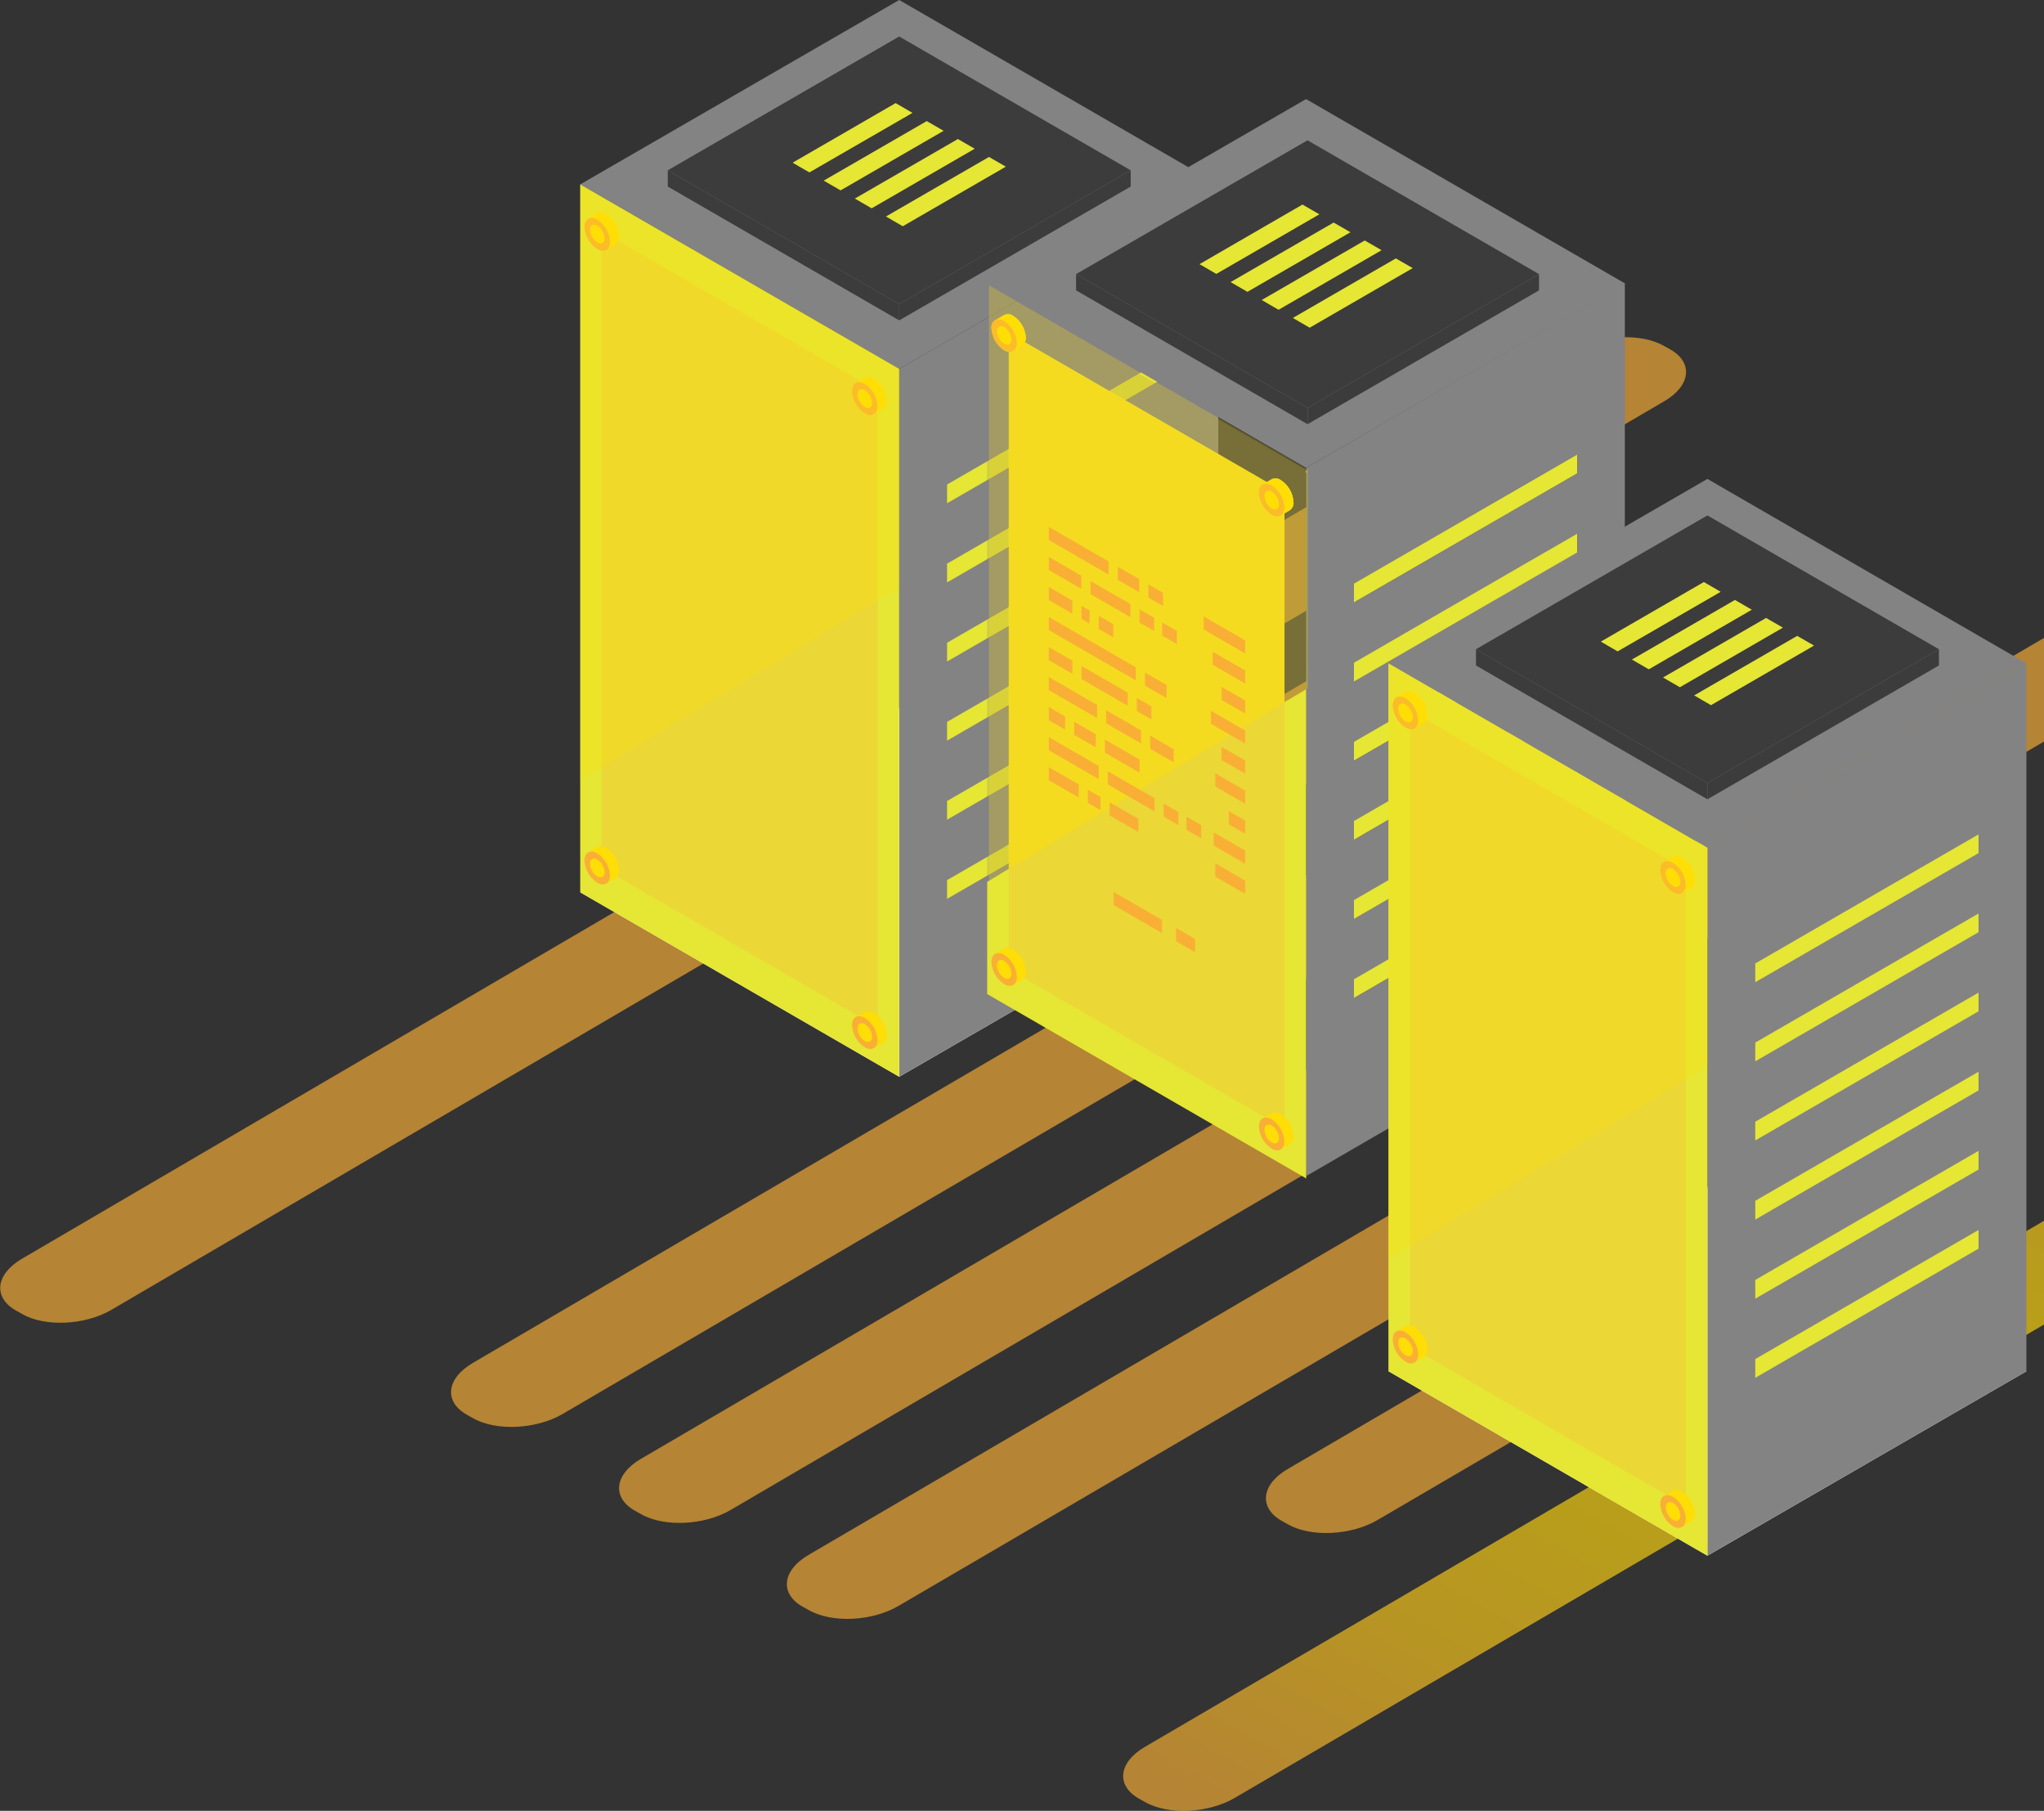 <svg width="675" height="598" viewBox="0 0 675 598" fill="none" xmlns="http://www.w3.org/2000/svg">
<rect x="0" y="0" width="675" height="598" fill="#333333" stroke="none"/>
<g clip-path="url(#clip0_487_10)">
<path opacity="0.66" d="M804.783 343.195L806.887 344.375C814.483 348.716 813.578 356.385 804.783 361.484L407.757 593.723C399.025 598.843 385.789 599.454 378.172 595.113L376.068 593.933C368.45 589.593 369.355 581.923 378.172 576.824L775.197 344.523C783.93 339.402 797.165 338.791 804.783 343.195Z" fill="url(#paint0_linear_487_10)"/>
<path opacity="0.66" d="M646.65 371.493L648.754 372.673C656.351 377.013 655.446 384.662 646.65 389.782L454.871 501.982C446.138 507.081 432.903 507.713 425.306 503.373L423.202 502.193C415.606 497.852 416.511 490.183 425.306 485.084L617.086 372.884C625.818 367.763 639.054 367.152 646.65 371.493Z" fill="url(#paint1_linear_487_10)"/>
<path opacity="0.66" d="M545.247 366.668L547.351 367.848C554.948 372.188 554.043 379.837 545.247 384.957L296.696 530.343C287.963 535.442 274.728 536.053 267.11 531.712L265.006 530.553C257.389 526.192 258.315 518.543 267.11 513.423L515.599 368.037C524.394 362.938 537.63 362.327 545.247 366.668Z" fill="url(#paint2_linear_487_10)"/>
<path opacity="0.66" d="M754.049 180.342L756.154 181.522C763.75 185.862 762.845 193.511 754.049 198.631L241.292 498.632C232.559 503.752 219.323 504.363 211.706 500.023L209.602 498.843C201.985 494.502 202.91 486.832 211.706 481.733L724.485 181.712C733.196 176.612 746.453 176.001 754.049 180.342Z" fill="url(#paint3_linear_487_10)"/>
<path opacity="0.66" d="M549.54 114.244L551.644 115.424C559.24 119.764 558.335 127.434 549.54 132.533L36.782 432.555C28.049 437.654 14.814 438.265 7.323 433.925L5.218 432.745C-2.378 428.404 -1.473 420.756 7.323 415.635L519.975 115.635C528.708 110.514 541.943 109.903 549.54 114.244Z" fill="url(#paint4_linear_487_10)"/>
<path opacity="0.66" d="M616.854 196.44L618.958 197.62C626.555 201.96 625.65 209.63 616.854 214.729L185.803 466.942C177.071 472.041 163.835 472.673 156.218 468.333L154.114 467.153C146.496 462.812 147.422 455.142 156.218 450.043L587.29 197.809C596.001 192.731 609.258 192.099 616.854 196.44Z" fill="url(#paint5_linear_487_10)"/>
<path opacity="0.66" d="M527.34 184.661L529.445 185.841C537.041 190.182 536.136 197.83 527.34 202.95L365.799 297.451C357.066 302.571 343.831 303.182 336.34 298.842L334.235 297.662C326.639 293.321 327.544 285.652 336.34 280.553L497.881 186.052C506.487 180.953 519.744 180.321 527.34 184.661Z" fill="url(#paint6_linear_487_10)"/>
<path d="M296.948 121.808L191.611 60.894L296.948 0L402.307 60.915L296.948 121.808Z" fill="#838383"/>
<path d="M296.948 355.585L191.611 294.67L296.948 233.776L402.307 294.67L296.948 355.585Z" fill="white"/>
<path d="M402.307 60.915V294.67L296.949 355.585V121.808L402.307 60.915Z" fill="#838383"/>
<path d="M191.611 60.894V294.67L296.948 355.585V121.808L191.611 60.894Z" fill="#E6E634"/>
<g opacity="0.51">
<path opacity="0.51" d="M198.744 76.422V286.537L289.815 339.192V129.056L198.744 76.422Z" fill="#F9AF35"/>
</g>
<path d="M386.504 117.383V123.557L312.751 166.204V160.009L386.504 117.383Z" fill="#E6E634"/>
<path d="M386.504 143.511V149.684L312.751 192.331V186.136L386.504 143.511Z" fill="#E6E634"/>
<path d="M386.504 169.638V175.812L312.751 218.458V212.264L386.504 169.638Z" fill="#E6E634"/>
<path d="M386.504 195.765V201.939L312.751 244.586V238.391L386.504 195.765Z" fill="#E6E634"/>
<path d="M386.504 221.893V228.066L312.751 270.692V264.518L386.504 221.893Z" fill="#E6E634"/>
<path d="M386.504 248.02V254.194L312.751 296.84V290.645L386.504 248.02Z" fill="#E6E634"/>
<path d="M296.948 100.422L220.523 56.237L296.948 12.052L373.395 56.237L296.948 100.422Z" fill="#3C3C3C"/>
<path d="M373.395 56.237V61.61L296.949 105.795V100.422L373.395 56.237Z" fill="#3C3C3C"/>
<path d="M220.523 56.237V61.61L296.948 105.795V100.422L220.523 56.237Z" fill="#3C3C3C"/>
<path d="M267.3 56.932L263.912 54.994L264.207 53.392L295.602 35.103L299.958 37.168L299.158 38.538L267.3 56.932Z" fill="#E6E634"/>
<path d="M295.77 36.578L299.158 38.538L301.326 37.274L295.77 34.05L261.745 53.73L263.934 54.994L295.77 36.578Z" fill="#E6E634"/>
<path d="M277.589 62.874L274.202 60.915L274.475 59.313L305.87 41.024L310.247 43.11L309.426 44.459L277.589 62.874Z" fill="#E6E634"/>
<path d="M306.039 42.499L309.426 44.459L311.615 43.194L306.039 39.992L272.013 59.65L274.202 60.915L306.039 42.499Z" fill="#E6E634"/>
<path d="M287.858 68.795L284.47 66.836L284.744 65.234L316.16 46.945L320.516 49.031L319.695 50.38L287.858 68.795Z" fill="#E6E634"/>
<path d="M316.329 48.42L319.695 50.38L321.884 49.115L316.329 45.913L282.303 65.571L284.471 66.835L316.329 48.42Z" fill="#E6E634"/>
<path d="M298.127 74.716L294.739 72.756L295.033 71.155L326.428 52.866L330.784 54.952L329.985 56.3L298.127 74.716Z" fill="#E6E634"/>
<path d="M326.597 54.341L329.985 56.3L332.152 55.036L326.597 51.833L292.572 71.492L294.76 72.756L326.597 54.341Z" fill="#E6E634"/>
<path d="M292.782 132.301C292.7 130.844 292.276 129.426 291.545 128.163C290.814 126.9 289.796 125.827 288.574 125.032C288.145 124.725 287.642 124.537 287.117 124.489C286.592 124.441 286.063 124.534 285.586 124.758L282.619 126.486H284.449C284.427 126.787 284.427 127.09 284.449 127.392C284.53 128.85 284.953 130.268 285.684 131.531C286.415 132.795 287.434 133.867 288.658 134.661C288.937 134.832 289.233 134.973 289.542 135.083L288.7 136.663L291.604 134.977C292.012 134.669 292.335 134.262 292.542 133.793C292.748 133.325 292.831 132.811 292.782 132.301Z" fill="#FFDD06"/>
<path d="M289.794 134.05C289.794 136.726 287.922 137.822 285.586 136.473C284.362 135.679 283.343 134.607 282.612 133.343C281.881 132.08 281.458 130.662 281.377 129.204C281.377 126.528 283.271 125.453 285.586 126.781C286.808 127.576 287.826 128.649 288.558 129.912C289.289 131.175 289.712 132.593 289.794 134.05Z" fill="#F9AF35"/>
<path d="M288.006 133.039C288.006 134.577 286.933 135.146 285.607 134.429C284.9 133.968 284.312 133.346 283.892 132.613C283.471 131.881 283.23 131.059 283.187 130.215C283.187 128.677 284.26 128.108 285.607 128.825C286.31 129.288 286.894 129.912 287.31 130.644C287.727 131.376 287.965 132.197 288.006 133.039Z" fill="#FFDD06"/>
<path d="M204.426 77.94C204.344 76.482 203.92 75.064 203.189 73.802C202.458 72.538 201.44 71.466 200.217 70.67C199.787 70.367 199.284 70.182 198.76 70.134C198.235 70.086 197.708 70.176 197.229 70.397L194.262 72.124H196.114C196.081 72.425 196.081 72.729 196.114 73.03C196.191 74.489 196.612 75.909 197.344 77.172C198.076 78.436 199.096 79.508 200.322 80.3C200.609 80.47 200.912 80.612 201.227 80.721L200.364 82.322L203.268 80.616C203.673 80.305 203.992 79.897 204.195 79.428C204.397 78.96 204.477 78.448 204.426 77.94Z" fill="#FFDD06"/>
<path d="M201.437 79.815C201.437 82.491 199.565 83.565 197.229 82.238C196.007 81.442 194.988 80.37 194.257 79.107C193.526 77.844 193.102 76.426 193.021 74.969C193.021 72.293 194.893 71.197 197.229 72.545C198.454 73.338 199.474 74.41 200.205 75.674C200.937 76.937 201.359 78.356 201.437 79.815Z" fill="#F9AF35"/>
<path d="M199.67 78.677C199.67 80.215 198.576 80.784 197.25 80.067C196.545 79.604 195.959 78.981 195.539 78.249C195.119 77.517 194.876 76.696 194.83 75.853C194.83 74.315 195.924 73.746 197.25 74.463C197.955 74.927 198.541 75.549 198.961 76.281C199.381 77.013 199.624 77.834 199.67 78.677Z" fill="#FFDD06"/>
<path d="M292.782 341.678C292.703 340.22 292.281 338.801 291.55 337.538C290.818 336.274 289.798 335.202 288.574 334.409C288.147 334.098 287.645 333.907 287.12 333.855C286.594 333.803 286.065 333.893 285.586 334.114L282.619 335.863H284.449C284.426 336.164 284.426 336.467 284.449 336.769C284.533 338.226 284.957 339.643 285.688 340.906C286.419 342.169 287.436 343.241 288.658 344.038C288.942 344.194 289.237 344.328 289.542 344.439L288.7 346.04L291.604 344.333C292.012 344.03 292.335 343.626 292.542 343.161C292.748 342.696 292.831 342.185 292.782 341.678Z" fill="#FFDD06"/>
<path d="M289.794 343.427C289.794 346.103 287.922 347.177 285.586 345.85C284.365 345.053 283.347 343.98 282.616 342.718C281.885 341.455 281.461 340.038 281.377 338.581C281.377 335.905 283.271 334.809 285.586 336.158C286.811 336.951 287.83 338.023 288.562 339.286C289.293 340.55 289.716 341.969 289.794 343.427Z" fill="#F9AF35"/>
<path d="M288.006 342.395C288.006 343.933 286.933 344.502 285.607 343.785C284.895 343.329 284.304 342.708 283.882 341.974C283.461 341.241 283.223 340.417 283.187 339.571C283.187 338.033 284.26 337.464 285.607 338.159C286.311 338.626 286.896 339.253 287.313 339.989C287.73 340.725 287.967 341.549 288.006 342.395Z" fill="#FFDD06"/>
<path d="M204.426 287.317C204.347 285.858 203.925 284.439 203.193 283.176C202.462 281.912 201.442 280.84 200.217 280.047C199.79 279.736 199.288 279.545 198.763 279.493C198.238 279.441 197.708 279.531 197.229 279.752L194.262 281.501H196.114C196.08 281.802 196.08 282.106 196.114 282.407C196.196 283.865 196.62 285.282 197.351 286.545C198.082 287.808 199.1 288.881 200.322 289.676C200.609 289.841 200.913 289.975 201.227 290.077L200.364 291.678L203.268 289.971C203.675 289.667 203.995 289.263 204.198 288.797C204.401 288.332 204.479 287.822 204.426 287.317Z" fill="#FFDD06"/>
<path d="M201.437 289.065C201.437 291.741 199.565 292.816 197.229 291.488C196.007 290.693 194.988 289.62 194.257 288.357C193.526 287.094 193.102 285.676 193.021 284.219C193.021 281.543 194.893 280.447 197.229 281.796C198.454 282.589 199.474 283.661 200.205 284.924C200.937 286.188 201.359 287.607 201.437 289.065Z" fill="#F9AF35"/>
<path d="M199.67 288.033C199.67 289.571 198.576 290.14 197.25 289.424C196.542 288.964 195.953 288.342 195.532 287.609C195.112 286.876 194.871 286.054 194.83 285.21C194.83 283.671 195.924 283.103 197.25 283.819C197.958 284.279 198.547 284.901 198.967 285.634C199.388 286.366 199.629 287.189 199.67 288.033Z" fill="#FFDD06"/>
<g opacity="0.51">
<path opacity="0.51" d="M191.611 257.734L296.948 194.038V121.808L191.611 60.894V257.734Z" fill="#FFDD06"/>
</g>
<path d="M431.366 155.289V389.171L326.008 328.277V291.214L333.141 286.895V116.224C332.61 116.164 332.099 115.983 331.647 115.698C330.422 114.905 329.403 113.833 328.671 112.569C327.94 111.306 327.517 109.887 327.439 108.428C327.38 107.903 327.467 107.372 327.69 106.892C327.913 106.413 328.262 106.004 328.701 105.71H328.806L331.647 104.046C332.119 103.814 332.646 103.717 333.169 103.766C333.692 103.814 334.192 104.006 334.614 104.32C335.807 105.103 336.803 106.151 337.526 107.383C338.248 108.614 338.678 109.996 338.78 111.42C338.791 111.962 338.69 112.499 338.486 113.001L418.341 159.166L419.962 158.218C420.441 157.996 420.97 157.907 421.496 157.959C422.021 158.011 422.523 158.202 422.95 158.513C424.174 159.306 425.194 160.378 425.926 161.641C426.657 162.905 427.079 164.324 427.158 165.782C427.218 166.305 427.135 166.835 426.916 167.315C426.697 167.794 426.351 168.204 425.917 168.5L424.191 169.512V231.838L431.324 227.624L431.366 155.289Z" fill="#E6E634"/>
<g opacity="0.51">
<path opacity="0.51" d="M424.17 162.579V372.694L421.981 371.429L421.96 371.408L418.825 369.596L418.509 369.407L417.962 369.112L417.71 368.943L338.191 322.989L335.708 321.556L333.856 320.481L333.099 320.039V109.924L333.477 110.156L335.518 111.315L338.485 113.043L418.341 159.208L424.17 162.579Z" fill="#F9AF35"/>
</g>
<g opacity="0.51">
<path opacity="0.51" d="M431.367 155.289V227.54L424.233 231.754V169.533L425.959 168.521C426.394 168.225 426.739 167.815 426.958 167.336C427.177 166.857 427.261 166.327 427.2 165.803C427.122 164.345 426.699 162.926 425.968 161.662C425.236 160.399 424.216 159.327 422.992 158.534C422.565 158.223 422.063 158.032 421.538 157.98C421.012 157.928 420.483 158.018 420.004 158.239L418.383 159.187L338.486 113.022C338.693 112.514 338.794 111.969 338.781 111.42C338.699 109.963 338.275 108.545 337.544 107.282C336.813 106.019 335.795 104.947 334.572 104.151C334.15 103.837 333.65 103.645 333.127 103.597C332.604 103.549 332.077 103.646 331.605 103.877L328.764 105.542H328.659C328.22 105.836 327.871 106.245 327.648 106.724C327.425 107.203 327.338 107.734 327.397 108.26C327.475 109.718 327.898 111.137 328.629 112.401C329.361 113.664 330.38 114.736 331.605 115.529C332.057 115.815 332.568 115.995 333.099 116.056V286.726L325.966 291.046V94.395L431.367 155.289Z" fill="#838383"/>
<path opacity="0.51" d="M427.158 165.803C427.218 166.327 427.135 166.856 426.916 167.336C426.697 167.815 426.351 168.225 425.916 168.521L424.191 169.533V231.859L333.099 286.895V116.224C332.568 116.164 332.057 115.983 331.605 115.698C330.38 114.905 329.36 113.833 328.629 112.569C327.897 111.306 327.475 109.887 327.397 108.428C327.338 107.903 327.425 107.372 327.648 106.892C327.87 106.413 328.22 106.004 328.659 105.71H328.764L331.605 104.046C332.077 103.814 332.603 103.717 333.127 103.766C333.65 103.814 334.15 104.006 334.572 104.32C335.773 105.098 336.777 106.144 337.507 107.376C338.237 108.608 338.673 109.992 338.78 111.42C338.79 111.962 338.69 112.499 338.486 113.001L418.341 159.166L419.961 158.218C420.441 157.996 420.97 157.907 421.495 157.959C422.021 158.011 422.523 158.202 422.949 158.513C424.177 159.308 425.199 160.383 425.93 161.651C426.662 162.918 427.083 164.341 427.158 165.803Z" fill="#FFDD06"/>
</g>
<path d="M427.158 165.803C427.218 166.327 427.135 166.857 426.916 167.336C426.697 167.815 426.351 168.225 425.916 168.521L424.191 169.533L423.013 170.228L423.854 168.669C423.541 168.581 423.238 168.461 422.95 168.311C422.651 168.14 422.37 167.943 422.108 167.721C420.394 166.243 419.243 164.219 418.846 161.989C418.816 161.639 418.816 161.286 418.846 160.936C418.812 160.635 418.812 160.331 418.846 160.03H417.037L418.383 159.229L420.004 158.281C420.483 158.06 421.012 157.97 421.538 158.022C422.063 158.074 422.565 158.265 422.992 158.576C424.203 159.37 425.211 160.437 425.935 161.692C426.659 162.948 427.078 164.356 427.158 165.803Z" fill="#FFDD06"/>
<path d="M424.149 167.552C424.149 170.228 422.276 171.324 419.94 169.975C418.716 169.182 417.696 168.11 416.964 166.847C416.233 165.583 415.811 164.164 415.732 162.706C415.732 160.03 417.605 158.955 419.94 160.283C421.163 161.078 422.181 162.151 422.912 163.414C423.643 164.677 424.067 166.094 424.149 167.552Z" fill="#F9AF35"/>
<path d="M422.381 166.541C422.381 168.079 421.287 168.648 419.961 167.931C419.259 167.467 418.677 166.843 418.26 166.111C417.843 165.379 417.604 164.559 417.562 163.717C417.563 162.179 418.636 161.61 419.961 162.327C420.667 162.789 421.254 163.412 421.674 164.144C422.095 164.876 422.337 165.697 422.381 166.541Z" fill="#FFDD06"/>
<path d="M338.78 111.42C338.791 111.962 338.69 112.499 338.486 113.001C338.318 113.482 337.982 113.886 337.539 114.139L334.635 115.824L335.477 114.265C335.159 114.172 334.855 114.038 334.572 113.865C334.274 113.695 333.992 113.497 333.73 113.275C333.498 113.095 333.28 112.898 333.078 112.685C331.734 111.298 330.827 109.547 330.469 107.649C330.438 107.298 330.438 106.946 330.469 106.595C330.436 106.294 330.436 105.99 330.469 105.689H328.659H328.764L331.605 104.025C332.077 103.793 332.604 103.696 333.127 103.745C333.65 103.793 334.15 103.985 334.572 104.299C335.775 105.079 336.782 106.129 337.512 107.365C338.242 108.6 338.676 109.988 338.78 111.42Z" fill="#FFDD06"/>
<path d="M335.792 113.19C335.847 113.69 335.77 114.196 335.571 114.657C335.372 115.119 335.057 115.521 334.656 115.824C334.433 115.983 334.179 116.093 333.911 116.148C333.643 116.202 333.366 116.2 333.099 116.14C332.568 116.079 332.057 115.899 331.605 115.613C330.38 114.821 329.36 113.748 328.629 112.485C327.897 111.221 327.475 109.802 327.397 108.344C327.338 107.819 327.425 107.287 327.648 106.808C327.87 106.329 328.22 105.92 328.659 105.626H328.764C329.228 105.454 329.727 105.397 330.218 105.459C330.709 105.521 331.178 105.702 331.584 105.984C333.496 107.241 334.887 109.15 335.498 111.357C335.67 111.954 335.769 112.57 335.792 113.19Z" fill="#F9AF35"/>
<path d="M334.025 112.179C334.025 113.717 332.952 114.286 331.605 113.57C330.904 113.105 330.321 112.481 329.904 111.749C329.487 111.017 329.248 110.197 329.207 109.356C329.207 107.817 330.28 107.249 331.605 107.965C332.312 108.426 332.9 109.049 333.321 109.781C333.741 110.513 333.983 111.335 334.025 112.179Z" fill="#FFDD06"/>
<path d="M427.158 375.18C427.079 373.722 426.657 372.303 425.926 371.039C425.194 369.776 424.174 368.704 422.95 367.911C422.527 367.6 422.028 367.408 421.506 367.356C420.984 367.304 420.458 367.394 419.983 367.616L417.016 369.365H418.846C418.812 369.666 418.812 369.97 418.846 370.271C418.928 371.728 419.352 373.146 420.083 374.409C420.814 375.672 421.832 376.745 423.055 377.54C423.346 377.696 423.648 377.83 423.96 377.94L423.097 379.542L426.001 377.835C426.408 377.532 426.73 377.128 426.933 376.662C427.136 376.196 427.214 375.685 427.158 375.18Z" fill="#FFDD06"/>
<path d="M424.149 376.908C424.149 379.584 422.276 380.658 419.94 379.331C418.718 378.535 417.7 377.463 416.969 376.2C416.238 374.937 415.814 373.519 415.732 372.062C415.732 369.386 417.605 368.29 419.94 369.639C421.165 370.432 422.185 371.504 422.916 372.767C423.648 374.031 424.07 375.45 424.149 376.908Z" fill="#F9AF35"/>
<path d="M422.381 375.896C422.381 377.435 421.287 378.003 419.961 377.287C419.256 376.826 418.67 376.203 418.253 375.47C417.836 374.737 417.599 373.916 417.563 373.073C417.562 371.535 418.636 370.966 419.961 371.661C420.669 372.127 421.256 372.753 421.677 373.489C422.097 374.225 422.339 375.05 422.381 375.896Z" fill="#FFDD06"/>
<path d="M536.662 93.616L431.324 154.51L325.966 93.616L431.303 32.722L536.662 93.616Z" fill="#838383"/>
<path d="M431.366 154.488V388.37L536.578 327.371V93.49L431.366 154.488ZM520.901 286.895L447.253 329.52V323.347L520.901 280.721V286.895ZM520.901 260.768L447.253 303.393V297.219L520.901 254.594V260.768ZM520.901 234.64L447.253 277.266V271.092L520.901 228.467V234.64ZM520.901 208.513L447.253 251.138V244.965L520.901 202.339V208.513ZM520.901 182.386L447.253 225.011V218.88L520.901 176.254V182.386ZM520.901 156.258L447.253 198.884V192.71L520.901 150.085V156.258Z" fill="#838383"/>
<g opacity="0.51">
<path opacity="0.51" d="M326.576 291.025L431.914 227.35V155.099L326.576 94.206V291.025Z" fill="#FFDD06"/>
</g>
<path d="M520.86 150.106V156.279L447.127 198.905V192.731L520.86 150.106Z" fill="#838383"/>
<path d="M520.86 176.233V182.407L447.127 225.032V218.858L520.86 176.233Z" fill="#838383"/>
<path d="M520.86 202.361V208.534L447.127 251.16V244.986L520.86 202.361Z" fill="#838383"/>
<path d="M520.86 228.488V234.661L447.127 277.287V271.113L520.86 228.488Z" fill="#838383"/>
<path d="M520.86 254.615V260.789L447.127 303.414V297.241L520.86 254.615Z" fill="#838383"/>
<path d="M520.86 280.742V286.916L447.127 329.542V323.368L520.86 280.742Z" fill="#838383"/>
<path d="M520.86 150.106V156.279L447.127 198.905V192.731L520.86 150.106Z" fill="#E6E634"/>
<path d="M520.86 176.233V182.407L447.127 225.032V218.858L520.86 176.233Z" fill="#E6E634"/>
<path d="M520.86 202.361V208.534L447.127 251.16V244.986L520.86 202.361Z" fill="#E6E634"/>
<path d="M520.86 228.488V234.661L447.127 277.287V271.113L520.86 228.488Z" fill="#E6E634"/>
<path d="M520.86 254.615V260.789L447.127 303.414V297.241L520.86 254.615Z" fill="#E6E634"/>
<path d="M520.86 280.742V286.916L447.127 329.542V323.368L520.86 280.742Z" fill="#E6E634"/>
<path d="M402.16 91.214L398.772 89.275L399.046 87.674L430.441 69.385L434.796 71.45L433.997 72.819L402.16 91.214Z" fill="#E6E634"/>
<path d="M430.609 70.86L433.997 72.819L436.164 71.555L430.609 68.331L396.584 88.011L398.772 89.275L430.609 70.86Z" fill="#E6E634"/>
<path d="M412.428 97.135L409.041 95.175L409.314 93.595L440.73 75.306L445.086 77.371L444.265 78.74L412.428 97.135Z" fill="#E6E634"/>
<path d="M440.898 76.781L444.265 78.74L446.454 77.476L440.898 74.252L406.873 93.932L409.04 95.196L440.898 76.781Z" fill="#E6E634"/>
<path d="M422.697 103.056L419.309 101.117L419.604 99.516L450.999 81.227L455.354 83.291L454.534 84.661L422.697 103.056Z" fill="#E6E634"/>
<path d="M451.167 82.701L454.534 84.661L456.723 83.397L451.167 80.173L417.142 99.853L419.33 101.117L451.167 82.701Z" fill="#E6E634"/>
<path d="M432.987 108.997L429.599 107.038L429.873 105.437L461.268 87.147L465.623 89.212L464.824 90.582L432.987 108.997Z" fill="#E6E634"/>
<path d="M461.436 88.622L464.824 90.582L467.012 89.317L461.436 86.094L427.411 105.774L429.599 107.038L461.436 88.622Z" fill="#E6E634"/>
<path d="M338.781 320.818C338.7 319.36 338.277 317.942 337.546 316.679C336.815 315.416 335.796 314.343 334.572 313.549C334.149 313.238 333.651 313.046 333.129 312.995C332.607 312.943 332.081 313.032 331.605 313.254L328.638 315.003H330.469C330.445 315.304 330.445 315.607 330.469 315.909C330.551 317.366 330.975 318.784 331.706 320.047C332.437 321.31 333.455 322.383 334.677 323.178C334.964 323.343 335.268 323.477 335.582 323.579L334.719 325.18L337.644 323.473C338.05 323.17 338.368 322.764 338.568 322.298C338.767 321.832 338.841 321.322 338.781 320.818Z" fill="#FFDD06"/>
<path d="M335.813 322.567C335.813 325.243 333.92 326.339 331.605 324.99C330.383 324.195 329.364 323.122 328.633 321.859C327.902 320.596 327.478 319.179 327.396 317.721C327.396 315.045 329.269 313.95 331.605 315.298C332.826 316.095 333.843 317.168 334.574 318.43C335.305 319.693 335.73 321.11 335.813 322.567Z" fill="#F9AF35"/>
<path d="M334.025 321.535C334.025 323.073 332.952 323.642 331.605 322.925C330.9 322.464 330.314 321.841 329.897 321.109C329.48 320.376 329.243 319.554 329.207 318.711C329.207 317.173 330.28 316.604 331.605 317.321C332.317 317.777 332.909 318.398 333.33 319.131C333.751 319.865 333.989 320.689 334.025 321.535Z" fill="#FFDD06"/>
<path d="M431.808 134.703L355.362 90.519L431.787 46.334L508.234 90.519L431.808 134.703Z" fill="#3C3C3C"/>
<path d="M508.234 90.519V95.891L431.808 140.076V134.703L508.234 90.519Z" fill="#3C3C3C"/>
<path d="M355.362 90.519V95.891L431.808 140.076V134.703L355.362 90.519Z" fill="#3C3C3C"/>
<path d="M401.675 90.456L398.288 88.496L398.561 86.895L429.977 68.606L434.333 70.691L433.512 72.04L401.675 90.456Z" fill="#E6E634"/>
<path d="M430.125 70.08L433.513 72.04L435.701 70.775L430.125 67.552L396.121 87.232L398.288 88.496L430.125 70.08Z" fill="#E6E634"/>
<path d="M411.944 96.376L408.557 94.417L408.83 92.815L440.246 74.526L444.602 76.612L443.781 77.961L411.944 96.376Z" fill="#E6E634"/>
<path d="M440.414 76.001L443.781 77.961L445.97 76.696L440.414 73.494L406.389 93.152L408.557 94.417L440.414 76.001Z" fill="#E6E634"/>
<path d="M422.234 102.297L418.825 100.337L419.12 98.736L450.515 80.447L454.871 82.533L454.071 83.881L422.234 102.297Z" fill="#E6E634"/>
<path d="M450.683 81.922L454.071 83.881L456.238 82.617L450.683 79.414L416.658 99.073L418.846 100.337L450.683 81.922Z" fill="#E6E634"/>
<path d="M432.503 108.218L429.115 106.258L429.389 104.657L460.805 86.368L465.161 88.454L464.34 89.802L432.503 108.218Z" fill="#E6E634"/>
<path d="M460.952 87.843L464.339 89.802L466.528 88.538L460.952 85.335L426.947 104.994L429.115 106.258L460.952 87.843Z" fill="#E6E634"/>
<path d="M366.094 189.739L346.356 178.34V174L366.094 185.399V189.739Z" fill="#F9AF35"/>
<path d="M376.215 195.597L369.124 191.488V187.148L376.215 191.256V195.597Z" fill="#F9AF35"/>
<path d="M384.084 200.127L379.245 197.346V193.005L384.084 195.787V200.127Z" fill="#F9AF35"/>
<path d="M357.109 194.48L346.356 188.243V183.903L357.109 190.119V194.48Z" fill="#F9AF35"/>
<path d="M373.311 203.835L360.138 196.208V191.867L373.311 199.495V203.835Z" fill="#F9AF35"/>
<path d="M381.16 208.365L376.32 205.584V201.244L381.16 204.025V208.365Z" fill="#F9AF35"/>
<path d="M388.63 212.685L383.79 209.904V205.563L388.63 208.345V212.685Z" fill="#F9AF35"/>
<path d="M354.142 202.676L346.356 198.167V193.827L354.142 198.336V202.676Z" fill="#F9AF35"/>
<path d="M359.823 205.942L357.15 204.404V200.064L359.823 201.602V205.942Z" fill="#F9AF35"/>
<path d="M367.672 210.494L362.832 207.691V203.351L367.672 206.153V210.494Z" fill="#F9AF35"/>
<path d="M375.079 224.695L346.356 208.092V203.751L375.079 220.355V224.695Z" fill="#F9AF35"/>
<path d="M385.221 230.553L378.108 226.444V222.103L385.221 226.212V230.553Z" fill="#F9AF35"/>
<path d="M354.142 222.504L346.356 218.016V213.675L354.142 218.163V222.504Z" fill="#F9AF35"/>
<path d="M372.406 233.06L357.15 224.253V219.912L372.406 228.72V233.06Z" fill="#F9AF35"/>
<path d="M380.255 237.611L375.415 234.809V230.468L380.255 233.271V237.611Z" fill="#F9AF35"/>
<path d="M362.285 237.127L346.356 227.919V223.579L362.285 232.786V237.127Z" fill="#F9AF35"/>
<path d="M376.825 245.534L365.294 238.875V234.535L376.825 241.193V245.534Z" fill="#F9AF35"/>
<path d="M387.62 251.771L379.834 247.283V242.942L387.62 247.43V251.771Z" fill="#F9AF35"/>
<path d="M351.743 240.962L346.356 237.843V233.503L351.743 236.621V240.962Z" fill="#F9AF35"/>
<path d="M361.864 246.798L354.751 242.689V238.349L361.864 242.458V246.798Z" fill="#F9AF35"/>
<path d="M376.32 255.184L364.873 248.547V244.206L376.32 250.822V255.184Z" fill="#F9AF35"/>
<path d="M362.832 257.291L346.356 247.767V243.427L362.832 252.951V257.291Z" fill="#F9AF35"/>
<path d="M381.286 267.953L365.841 259.04V254.699L381.286 263.612V267.953Z" fill="#F9AF35"/>
<path d="M389.135 272.483L384.295 269.702V265.361L389.135 268.163V272.483Z" fill="#F9AF35"/>
<path d="M396.668 276.844L391.828 274.063V269.723L396.668 272.504V276.844Z" fill="#F9AF35"/>
<path d="M356.225 263.38L346.356 257.691V253.33L356.225 259.04V263.38Z" fill="#F9AF35"/>
<path d="M397.51 207.902L411.208 215.825V211.484L397.51 203.562V207.902Z" fill="#F9AF35"/>
<path d="M400.456 219.533L411.208 225.749V221.408L400.456 215.192V219.533Z" fill="#F9AF35"/>
<path d="M403.422 231.164L411.208 235.652V231.311L403.422 226.823V231.164Z" fill="#F9AF35"/>
<path d="M399.887 239.023L411.208 245.576V241.235L399.887 234.703V239.023Z" fill="#F9AF35"/>
<path d="M403.422 250.991L411.208 255.5V251.16L403.422 246.651V250.991Z" fill="#F9AF35"/>
<path d="M401.339 259.714L411.208 265.424V261.084L401.339 255.374V259.714Z" fill="#F9AF35"/>
<path d="M405.821 272.23L411.208 275.327V270.987L405.821 267.889V272.23Z" fill="#F9AF35"/>
<path d="M400.792 279.225L411.208 285.251V280.911L400.792 274.885V279.225Z" fill="#F9AF35"/>
<path d="M401.339 289.466L411.208 295.176V290.835L401.339 285.125V289.466Z" fill="#F9AF35"/>
<path d="M363.442 267.552L359.234 265.129V260.789L363.442 263.212V267.552Z" fill="#F9AF35"/>
<path d="M375.92 274.758L366.451 269.301V264.961L375.92 270.418V274.758Z" fill="#F9AF35"/>
<path d="M383.726 308.134L367.776 298.905V294.565L383.726 303.794V308.134Z" fill="#F9AF35"/>
<path d="M394.648 314.455L388.377 310.81V306.469L394.648 310.115V314.455Z" fill="#F9AF35"/>
<path d="M563.848 279.963L458.511 219.069L563.848 158.155L669.186 219.069L563.848 279.963Z" fill="#838383"/>
<path d="M563.848 513.739L458.511 452.825L563.848 391.931L669.186 452.846L563.848 513.739Z" fill="white"/>
<path d="M669.186 219.069V452.846L563.849 513.739V279.963L669.186 219.069Z" fill="#838383"/>
<path d="M458.511 219.069V452.825L563.848 513.739V279.963L458.511 219.069Z" fill="#E6E634"/>
<g opacity="0.51">
<path opacity="0.51" d="M465.645 234.577V444.692L556.716 497.346V287.211L465.645 234.577Z" fill="#F9AF35"/>
</g>
<path d="M653.383 275.538V281.733L579.651 324.358V318.164L653.383 275.538Z" fill="#E6E634"/>
<path d="M653.383 301.665V307.839L579.651 350.485V344.291L653.383 301.665Z" fill="#E6E634"/>
<path d="M653.383 327.793V333.966L579.651 376.613V370.418L653.383 327.793Z" fill="#E6E634"/>
<path d="M653.383 353.92V360.094L579.651 402.74V396.546L653.383 353.92Z" fill="#E6E634"/>
<path d="M653.383 380.048V386.221L579.651 428.868V422.673L653.383 380.048Z" fill="#E6E634"/>
<path d="M653.383 406.175V412.348L579.651 454.995V448.8L653.383 406.175Z" fill="#E6E634"/>
<path d="M563.849 258.576L487.423 214.392L563.849 170.207L640.295 214.392L563.849 258.576Z" fill="#3C3C3C"/>
<path d="M640.295 214.392V219.765L563.849 263.949V258.576L640.295 214.392Z" fill="#3C3C3C"/>
<path d="M487.423 214.392V219.765L563.849 263.949V258.576L487.423 214.392Z" fill="#3C3C3C"/>
<path d="M534.2 215.108L530.812 213.149L531.107 211.547L562.502 193.258L566.857 195.344L566.058 196.693L534.2 215.108Z" fill="#E6E634"/>
<path d="M562.67 194.733L566.058 196.693L568.225 195.428L562.67 192.205L528.645 211.884L530.833 213.149L562.67 194.733Z" fill="#E6E634"/>
<path d="M544.489 221.029L541.102 219.069L541.375 217.468L572.77 199.179L577.147 201.265L576.326 202.613L544.489 221.029Z" fill="#E6E634"/>
<path d="M572.939 200.654L576.326 202.613L578.515 201.349L572.939 198.125L538.913 217.805L541.102 219.069L572.939 200.654Z" fill="#E6E634"/>
<path d="M554.758 226.95L551.37 224.99L551.644 223.389L583.06 205.1L587.416 207.186L586.595 208.534L554.758 226.95Z" fill="#E6E634"/>
<path d="M583.229 206.575L586.595 208.534L588.784 207.27L583.229 204.067L549.203 223.726L551.37 224.99L583.229 206.575Z" fill="#E6E634"/>
<path d="M565.027 232.87L561.639 230.911L561.934 229.309L593.329 211.02L597.685 213.106L596.885 214.455L565.027 232.87Z" fill="#E6E634"/>
<path d="M593.497 212.495L596.885 214.455L599.052 213.19L593.497 209.988L559.472 229.646L561.66 230.911L593.497 212.495Z" fill="#E6E634"/>
<path d="M559.724 290.519C559.642 289.062 559.218 287.644 558.487 286.381C557.756 285.118 556.738 284.045 555.515 283.25C555.087 282.943 554.584 282.755 554.059 282.707C553.533 282.659 553.005 282.752 552.527 282.976L549.561 284.704H551.391C551.37 285.006 551.37 285.308 551.391 285.61C551.471 287.068 551.894 288.486 552.626 289.749C553.357 291.013 554.376 292.085 555.6 292.879C555.879 293.05 556.175 293.191 556.483 293.301L555.642 294.902L558.546 293.195C558.954 292.887 559.277 292.48 559.483 292.011C559.69 291.543 559.773 291.029 559.724 290.519Z" fill="#FFDD06"/>
<path d="M556.694 292.205C556.694 294.881 554.821 295.976 552.486 294.628C551.262 293.834 550.243 292.761 549.512 291.498C548.781 290.235 548.358 288.817 548.277 287.359C548.277 284.683 550.171 283.608 552.486 284.936C553.708 285.731 554.726 286.804 555.457 288.067C556.189 289.33 556.612 290.747 556.694 292.205Z" fill="#F9AF35"/>
<path d="M554.906 291.193C554.906 292.732 553.832 293.3 552.507 292.584C551.8 292.123 551.212 291.5 550.791 290.768C550.371 290.036 550.129 289.214 550.087 288.37C550.087 286.832 551.16 286.263 552.507 286.979C553.209 287.444 553.791 288.068 554.208 288.8C554.625 289.532 554.864 290.352 554.906 291.193Z" fill="#FFDD06"/>
<path d="M471.346 236.115C471.268 234.657 470.846 233.238 470.114 231.975C469.383 230.711 468.363 229.639 467.138 228.846C466.711 228.535 466.209 228.344 465.684 228.292C465.159 228.24 464.629 228.33 464.15 228.551L461.183 230.3H463.035C463.001 230.601 463.001 230.905 463.035 231.206C463.117 232.663 463.54 234.081 464.272 235.344C465.003 236.607 466.021 237.68 467.243 238.475C467.534 238.631 467.837 238.765 468.148 238.876L467.285 240.477L470.189 238.77C470.594 238.465 470.913 238.06 471.116 237.595C471.318 237.13 471.398 236.62 471.346 236.115Z" fill="#FFDD06"/>
<path d="M468.338 237.843C468.338 240.519 466.465 241.594 464.129 240.266C462.907 239.471 461.889 238.398 461.158 237.135C460.426 235.872 460.003 234.454 459.921 232.997C459.921 230.321 461.794 229.225 464.129 230.574C465.354 231.367 466.374 232.439 467.105 233.702C467.837 234.966 468.259 236.385 468.338 237.843Z" fill="#F9AF35"/>
<path d="M466.57 236.832C466.57 238.37 465.476 238.939 464.15 238.222C463.445 237.76 462.858 237.137 462.437 236.405C462.017 235.673 461.775 234.852 461.73 234.008C461.73 232.47 462.825 231.901 464.15 232.617C464.855 233.081 465.441 233.704 465.861 234.436C466.282 235.168 466.524 235.989 466.57 236.832Z" fill="#FFDD06"/>
<path d="M559.724 499.833C559.645 498.374 559.223 496.955 558.492 495.692C557.76 494.428 556.74 493.356 555.515 492.563C555.089 492.253 554.587 492.061 554.062 492.009C553.536 491.958 553.007 492.047 552.527 492.268L549.561 494.017H551.391C551.368 494.319 551.368 494.622 551.391 494.923C551.475 496.38 551.899 497.797 552.63 499.06C553.361 500.323 554.378 501.396 555.6 502.193C555.879 502.357 556.176 502.491 556.483 502.593L555.642 504.194L558.546 502.488C558.956 502.186 559.28 501.782 559.487 501.317C559.693 500.851 559.775 500.34 559.724 499.833Z" fill="#FFDD06"/>
<path d="M556.694 501.582C556.694 504.258 554.821 505.332 552.486 504.005C551.265 503.208 550.247 502.135 549.516 500.872C548.785 499.61 548.361 498.193 548.277 496.736C548.277 494.06 550.171 492.964 552.486 494.312C553.711 495.105 554.73 496.178 555.462 497.441C556.193 498.704 556.616 500.123 556.694 501.582Z" fill="#F9AF35"/>
<path d="M554.906 500.549C554.906 502.087 553.832 502.656 552.507 501.94C551.795 501.484 551.204 500.863 550.782 500.129C550.361 499.395 550.123 498.571 550.087 497.726C550.087 496.188 551.16 495.619 552.507 496.335C553.212 496.796 553.798 497.419 554.215 498.152C554.632 498.885 554.869 499.706 554.906 500.549Z" fill="#FFDD06"/>
<path d="M471.346 445.471C471.265 444.014 470.841 442.596 470.11 441.333C469.379 440.07 468.36 438.997 467.138 438.202C466.711 437.891 466.209 437.7 465.684 437.648C465.159 437.596 464.629 437.685 464.15 437.907L461.183 439.656H463.035C463.001 439.957 463.001 440.261 463.035 440.562C463.117 442.019 463.54 443.437 464.272 444.7C465.003 445.963 466.021 447.035 467.243 447.831C467.53 447.995 467.833 448.13 468.148 448.231L467.285 449.833L470.189 448.126C470.595 447.822 470.916 447.417 471.119 446.952C471.321 446.486 471.4 445.976 471.346 445.471Z" fill="#FFDD06"/>
<path d="M468.338 447.22C468.338 449.896 466.465 450.992 464.129 449.643C462.905 448.85 461.885 447.778 461.153 446.515C460.422 445.251 459.999 443.832 459.921 442.374C459.921 439.698 461.794 438.623 464.129 439.951C465.352 440.746 466.37 441.819 467.101 443.082C467.832 444.345 468.256 445.763 468.338 447.22Z" fill="#F9AF35"/>
<path d="M466.57 446.188C466.57 447.726 465.476 448.295 464.15 447.578C463.442 447.118 462.854 446.496 462.433 445.764C462.012 445.031 461.771 444.208 461.73 443.364C461.73 441.826 462.825 441.257 464.15 441.974C464.858 442.434 465.447 443.056 465.868 443.788C466.289 444.521 466.529 445.344 466.57 446.188Z" fill="#FFDD06"/>
<g opacity="0.51">
<path opacity="0.51" d="M458.511 415.888L563.848 352.192V279.963L458.511 219.069V415.888Z" fill="#FFDD06"/>
</g>
</g>
<defs>
<linearGradient id="paint0_linear_487_10" x1="353.922" y1="568.118" x2="568.852" y2="194.641" gradientUnits="userSpaceOnUse">
<stop stop-color="#F9AF35"/>
<stop offset="0.19" stop-color="#FCC81B"/>
<stop offset="0.37" stop-color="#FED80C"/>
<stop offset="0.51" stop-color="#FFDD06"/>
<stop offset="0.64" stop-color="#FED60E"/>
<stop offset="0.85" stop-color="#FBC122"/>
<stop offset="1" stop-color="#F9AF35"/>
</linearGradient>
<linearGradient id="paint1_linear_487_10" x1="243815" y1="435345" x2="243815" y2="420688" gradientUnits="userSpaceOnUse">
<stop stop-color="#F9AF35"/>
<stop offset="0.19" stop-color="#FCC81B"/>
<stop offset="0.37" stop-color="#FED80C"/>
<stop offset="0.51" stop-color="#FFDD06"/>
<stop offset="0.64" stop-color="#FED60E"/>
<stop offset="0.85" stop-color="#FBC122"/>
<stop offset="1" stop-color="#F9AF35"/>
</linearGradient>
<linearGradient id="paint2_linear_487_10" x1="311162" y1="548530" x2="311162" y2="525720" gradientUnits="userSpaceOnUse">
<stop stop-color="#F9AF35"/>
<stop offset="0.19" stop-color="#FCC81B"/>
<stop offset="0.37" stop-color="#FED80C"/>
<stop offset="0.51" stop-color="#FFDD06"/>
<stop offset="0.64" stop-color="#FED60E"/>
<stop offset="0.85" stop-color="#FBC122"/>
<stop offset="1" stop-color="#F9AF35"/>
</linearGradient>
<linearGradient id="paint3_linear_487_10" x1="608700" y1="1.04453e+06" x2="608700" y2="960073" gradientUnits="userSpaceOnUse">
<stop stop-color="#F9AF35"/>
<stop offset="0.19" stop-color="#FCC81B"/>
<stop offset="0.37" stop-color="#FED80C"/>
<stop offset="0.51" stop-color="#FFDD06"/>
<stop offset="0.64" stop-color="#FED60E"/>
<stop offset="0.85" stop-color="#FBC122"/>
<stop offset="1" stop-color="#F9AF35"/>
</linearGradient>
<linearGradient id="paint4_linear_487_10" x1="657273" y1="1.05127e+06" x2="657273" y2="966812" gradientUnits="userSpaceOnUse">
<stop stop-color="#F9AF35"/>
<stop offset="0.19" stop-color="#FCC81B"/>
<stop offset="0.37" stop-color="#FED80C"/>
<stop offset="0.51" stop-color="#FFDD06"/>
<stop offset="0.64" stop-color="#FED60E"/>
<stop offset="0.85" stop-color="#FBC122"/>
<stop offset="1" stop-color="#F9AF35"/>
</linearGradient>
<linearGradient id="paint5_linear_487_10" x1="533781" y1="891162" x2="533781" y2="829920" gradientUnits="userSpaceOnUse">
<stop stop-color="#F9AF35"/>
<stop offset="0.19" stop-color="#FCC81B"/>
<stop offset="0.37" stop-color="#FED80C"/>
<stop offset="0.51" stop-color="#FFDD06"/>
<stop offset="0.64" stop-color="#FED60E"/>
<stop offset="0.85" stop-color="#FBC122"/>
<stop offset="1" stop-color="#F9AF35"/>
</linearGradient>
<linearGradient id="paint6_linear_487_10" x1="237368" y1="371633" x2="237368" y2="360589" gradientUnits="userSpaceOnUse">
<stop stop-color="#F9AF35"/>
<stop offset="0.19" stop-color="#FCC81B"/>
<stop offset="0.37" stop-color="#FED80C"/>
<stop offset="0.51" stop-color="#FFDD06"/>
<stop offset="0.64" stop-color="#FED60E"/>
<stop offset="0.85" stop-color="#FBC122"/>
<stop offset="1" stop-color="#F9AF35"/>
</linearGradient>
<clipPath id="clip0_487_10">
<rect width="812" height="598" fill="white"/>
</clipPath>
</defs>
</svg>
